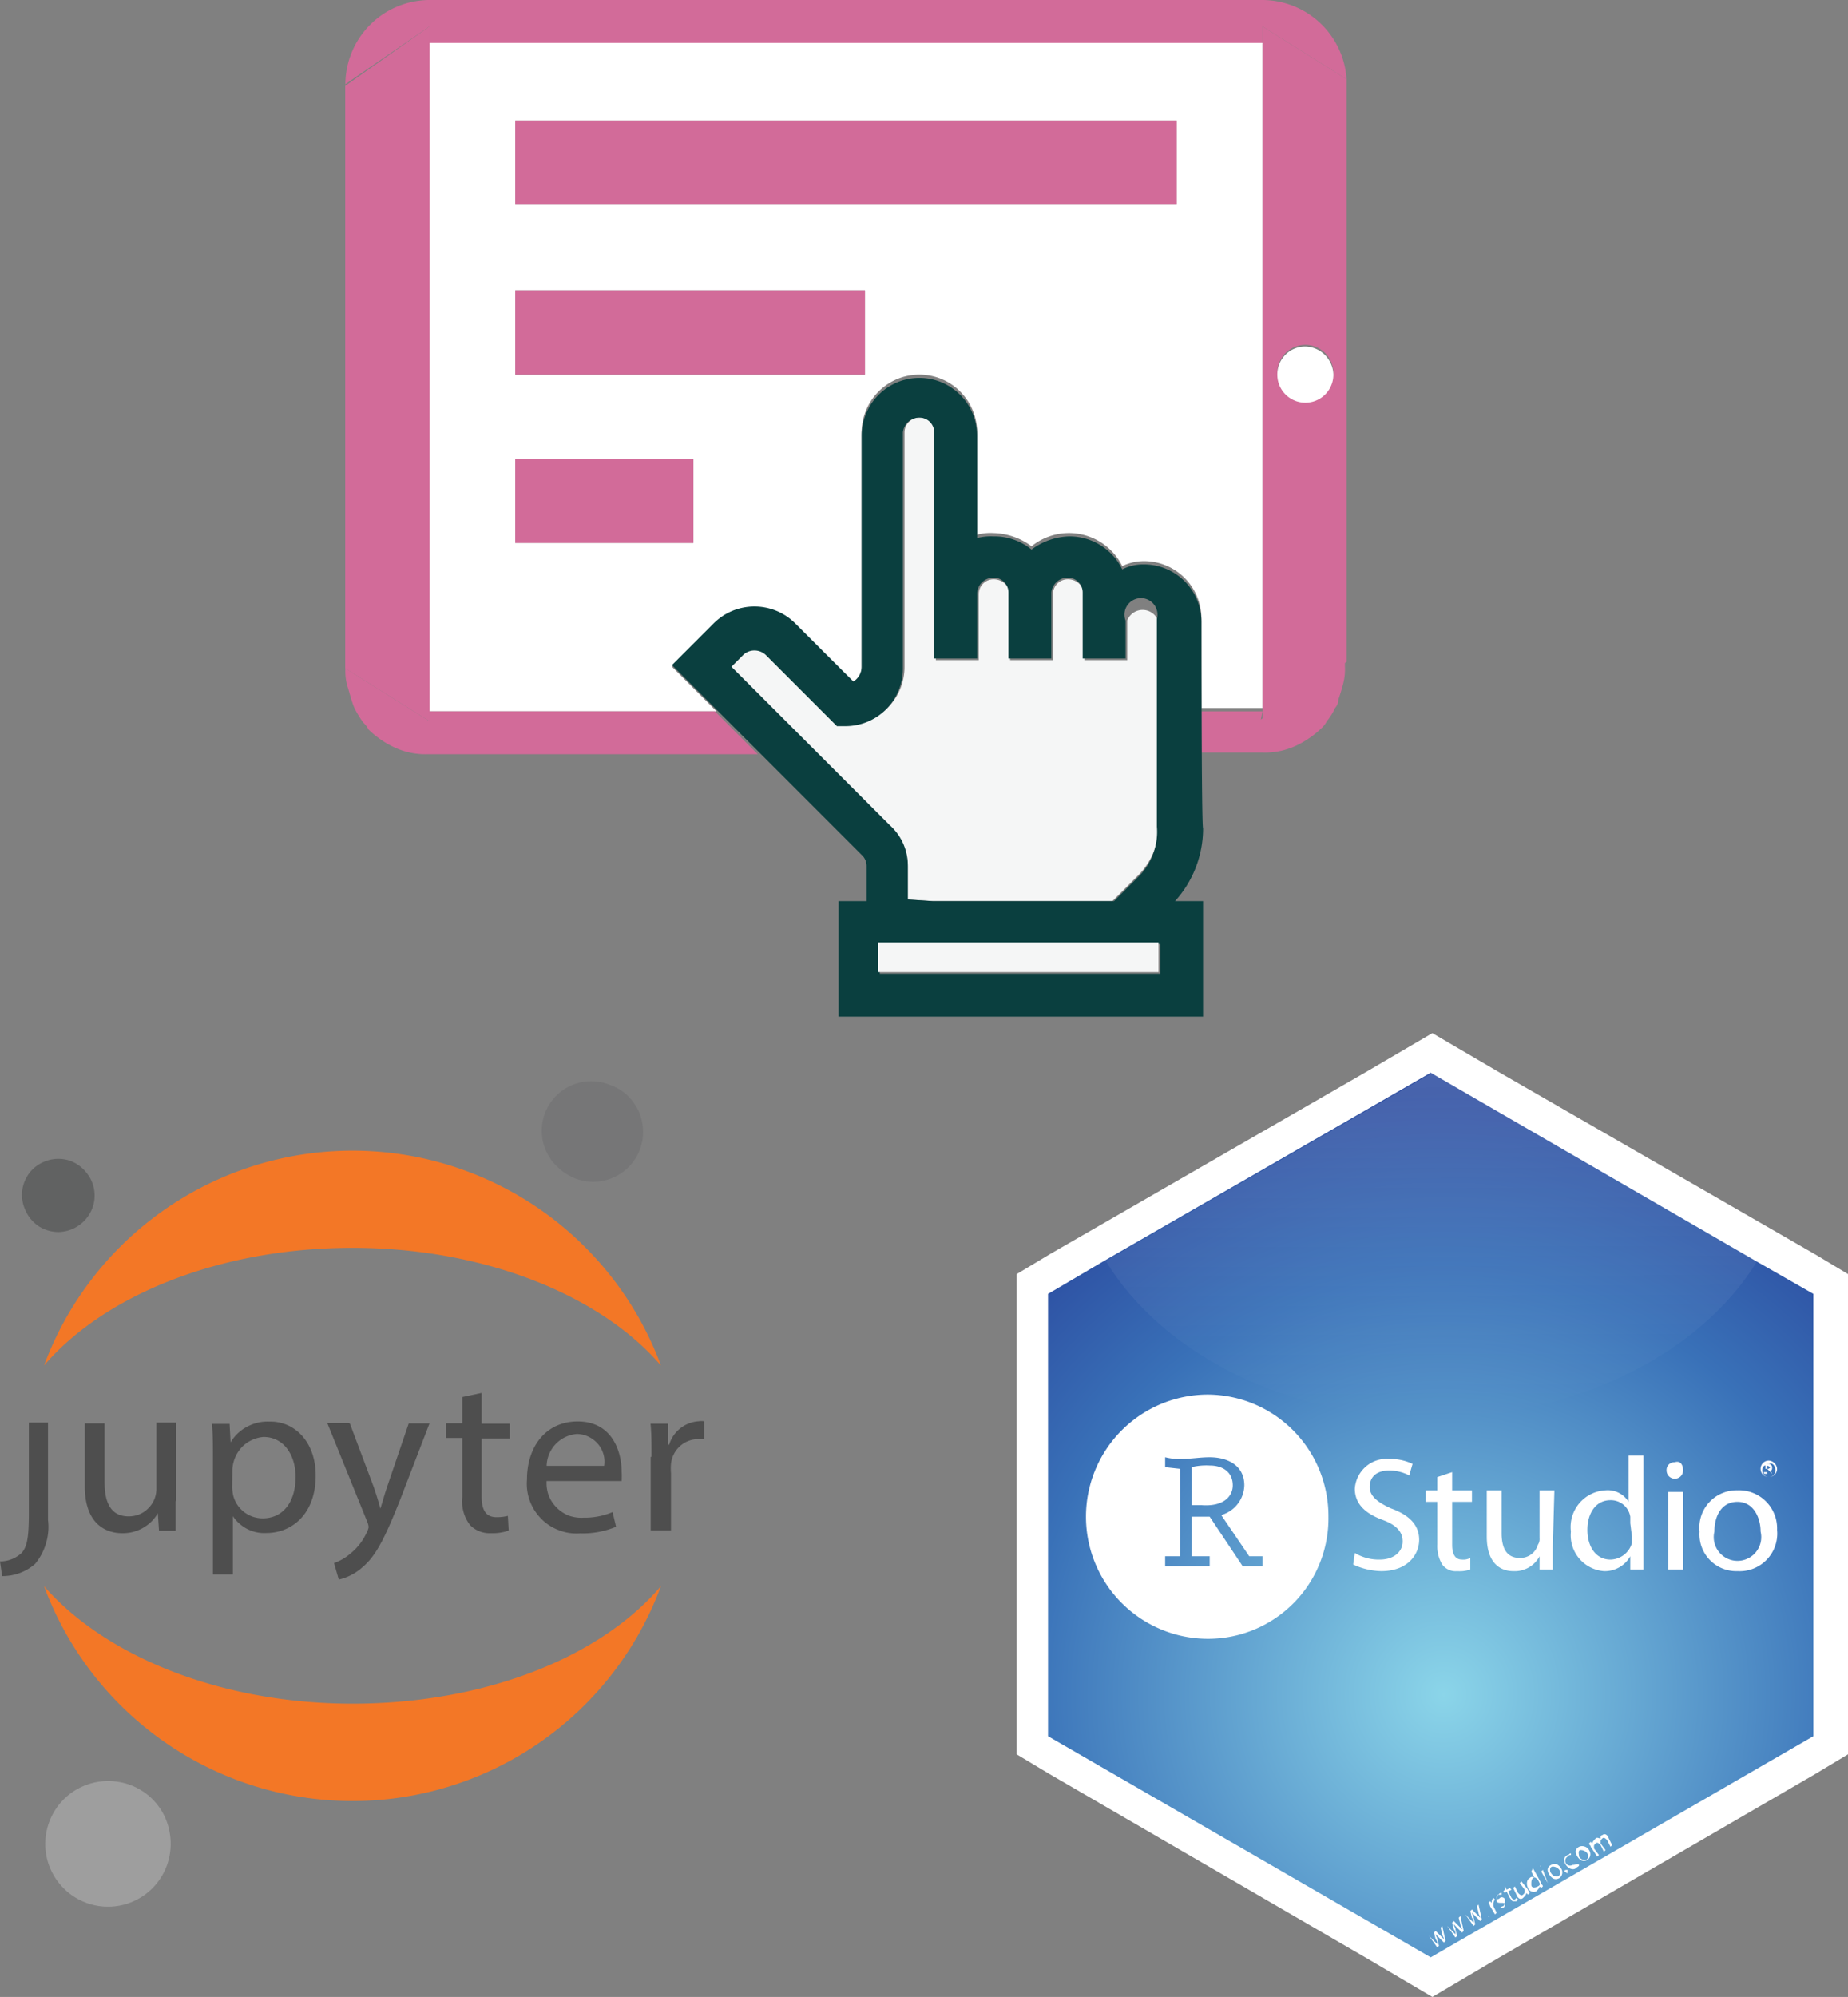 <svg id="Layer_1" data-name="Layer 1" xmlns="http://www.w3.org/2000/svg" xmlns:xlink="http://www.w3.org/1999/xlink" viewBox="0 0 112.04 121"><rect x="0" y="0" width="112.04" height="121" fill="#808080" stroke="none"/><defs><style>.cls-1{fill:#fff;}.cls-2{fill:#d26b99;}.cls-3{fill:#f5f6f6;}.cls-4{fill:#0a3f3f;}.cls-5{fill:url(#radial-gradient);}.cls-6{opacity:0.25;isolation:isolate;fill:url(#linear-gradient);}.cls-7{fill:#e6b359;}.cls-8{fill:#4e4e4e;}.cls-9{fill:#767677;}.cls-10{fill:#f37726;}.cls-11{fill:#9e9e9e;}.cls-12{fill:#616262;}</style><radialGradient id="radial-gradient" cx="97.39" cy="774.15" r="36.46" gradientTransform="translate(0 -667.89)" gradientUnits="userSpaceOnUse"><stop offset="0" stop-color="#8bd5e9"/><stop offset="0.7" stop-color="#3971b8"/><stop offset="1" stop-color="#2c4ca0"/></radialGradient><linearGradient id="linear-gradient" x1="96.59" y1="725.59" x2="96.68" y2="757.42" gradientTransform="translate(0 -667.89)" gradientUnits="userSpaceOnUse"><stop offset="0" stop-color="#fff" stop-opacity="0.83"/><stop offset="0.56" stop-color="#fff" stop-opacity="0.37"/><stop offset="1" stop-color="#fff" stop-opacity="0"/></linearGradient></defs><g id="Layer_2" data-name="Layer 2"><g id="Renku_Black_Magenta" data-name="Renku Black Magenta"><path class="cls-1" d="M35.9,46.7H53.3L50.6,44l2.5-2.5a3.5,3.5,0,0,1,5,0l3.5,3.4a1.05,1.05,0,0,0,.5-.9V29.8a3.5,3.5,0,0,1,7,0V36a3.08,3.08,0,0,1,1-.1,4,4,0,0,1,2.3.8,3.61,3.61,0,0,1,5.5,1.2,3.08,3.08,0,0,1,1.3-.3,3.48,3.48,0,0,1,3.5,3.5v5.4h3.7V6.2H35.9Zm5.2-35.8H81.2V16H41.1Zm0,10.3H62.3v5.1H41.1Zm0,10.2H51.9v5.1H41.1Z" transform="translate(-9.86 -3.6)"/><path class="cls-2" d="M35.9,6.2H86.4v-1l5.1,3.2a5.13,5.13,0,0,0-5.1-4.8H35.9a5.12,5.12,0,0,0-5.1,5.1l5.1-3.5Z" transform="translate(-9.86 -3.6)"/><path class="cls-2" d="M35.9,46.7v.6l-5.1-3.2a3.4,3.4,0,0,0,.1,1c.1.3.2.7.3,1s.1.3.2.5a5.58,5.58,0,0,0,.5.8,1.38,1.38,0,0,1,.3.4,5.72,5.72,0,0,0,1.6,1.1,4.48,4.48,0,0,0,2,.4h20l-2.6-2.6Z" transform="translate(-9.86 -3.6)"/><path class="cls-2" d="M86.4,46.7H82.7v2.5h3.7a4.48,4.48,0,0,0,2-.4A5.72,5.72,0,0,0,90,47.7a1.38,1.38,0,0,0,.3-.4,3.51,3.51,0,0,0,.5-.8A.76.76,0,0,0,91,46c.1-.3.2-.6.3-1a3.4,3.4,0,0,0,.1-1v-.4l-5.1,3.6Z" transform="translate(-9.86 -3.6)"/><polygon class="cls-2" points="26.04 43.1 26.04 2.6 26.04 1.6 20.93 5.2 20.93 40.5 26.04 43.7 26.04 43.1"/><path class="cls-2" d="M91.5,8.4,86.4,5.2V47.3l5.1-3.6V8.4ZM89,27.9a1.69,1.69,0,0,1-1.7-1.7,1.7,1.7,0,0,1,3.4,0A1.75,1.75,0,0,1,89,27.9Z" transform="translate(-9.86 -3.6)"/><rect class="cls-2" x="31.24" y="7.3" width="40.1" height="5.1"/><rect class="cls-2" x="31.24" y="17.6" width="21.2" height="5.1"/><rect class="cls-2" x="31.24" y="27.8" width="10.8" height="5.1"/><path class="cls-3" d="M80.1,41.3a1,1,0,0,0-1.9-.1v2.4H75.6v-4a1,1,0,0,0-1-.9.9.9,0,0,0-.9.9v4H71.1v-4a1,1,0,0,0-1-.9.9.9,0,0,0-.9.9v4H66.6V29.8a1,1,0,0,0-1-.9.9.9,0,0,0-.9.9V44a3.48,3.48,0,0,1-3.5,3.5h-.5l-4.3-4.3a1,1,0,0,0-1.4,0l-.8.8,9.6,9.6a3.58,3.58,0,0,1,1.1,2.5v2l1.5.1H77.3l1.6-1.6a4.2,4.2,0,0,0,1.2-2.8Z" transform="translate(-9.86 -3.6)"/><path class="cls-4" d="M82.7,41.3a3.48,3.48,0,0,0-3.5-3.5,2.77,2.77,0,0,0-1.3.3,3.56,3.56,0,0,0-3.2-2,4,4,0,0,0-2.3.8,3.57,3.57,0,0,0-2.3-.8,3.4,3.4,0,0,0-1,.1V30a3.5,3.5,0,0,0-7,0h0V44a1.05,1.05,0,0,1-.5.9l-3.5-3.5a3.5,3.5,0,0,0-5,0l-2.5,2.5,2.7,2.7,2.6,2.6,6.2,6.2a.91.91,0,0,1,.3.7v2.1H60.7v7H82.8v-7H81.1a6.56,6.56,0,0,0,1.7-4.4C82.7,53.7,82.7,41.3,82.7,41.3ZM79,56.6l-1.6,1.6h-11l-1.5-.1v-2a3.25,3.25,0,0,0-1.1-2.5L54.2,44l.7-.7a1,1,0,0,1,1.4,0l4.3,4.3h.5a3.48,3.48,0,0,0,3.5-3.5V29.8a1,1,0,0,1,1-.9.9.9,0,0,1,.9.9V43.5h2.6v-4a1,1,0,0,1,1-.9.9.9,0,0,1,.9.9v4h2.6v-4a1,1,0,0,1,1-.9.9.9,0,0,1,.9.9v4h2.6V41.2a1,1,0,1,1,1.9-.1V53.7A3.83,3.83,0,0,1,79,56.6Zm1.2,6h-17V60.8h17Z" transform="translate(-9.86 -3.6)"/><rect class="cls-3" x="53.24" y="57.1" width="17" height="1.8"/><path class="cls-1" d="M89,24.6a1.69,1.69,0,0,0-1.7,1.7,1.7,1.7,0,0,0,3.4,0h0A1.75,1.75,0,0,0,89,24.6Z" transform="translate(-9.86 -3.6)"/></g></g><path class="cls-5" d="M120.3,81.8l-3.6-2.1c-5-3.7-13.8-8.2-20-11.6-7.1,4.1-14.5,8.4-20.2,11.6l-3.5,2v27.4l23.7,13.7,23.7-13.7-.1-27.3Z" transform="translate(-9.86 -3.6)"/><path class="cls-6" d="M96.6,89.5c8.8,0,16.4-3.9,19.8-9.5L96.7,68.6h0L76.9,80C80.3,85.6,87.8,89.5,96.6,89.5Z" transform="translate(-9.86 -3.6)"/><path class="cls-1" d="M121.9,109.9V80.8l-2-1.2-19.1-11-4.1-2.4-4.1,2.4-19.1,11-2,1.2v29.1l2,1.2,19.3,11.2,3.9,2.3,3.9-2.3,19.3-11.2Zm-48.5-1.1V82l3.4-2L96.6,68.6h0L116.3,80l3.5,2v26.8L96.6,122.2Z" transform="translate(-9.86 -3.6)"/><path class="cls-7" d="M83.9,109.6Z" transform="translate(-9.86 -3.6)"/><path class="cls-1" d="M92,97.7a2.82,2.82,0,0,0,1.5.4c.9,0,1.4-.5,1.4-1.1s-.4-1-1.2-1.3c-1.1-.4-1.7-1-1.7-1.9A1.94,1.94,0,0,1,94.1,92a3.21,3.21,0,0,1,1.4.3l-.2.7a2.66,2.66,0,0,0-1.2-.3c-.9,0-1.2.5-1.2,1s.4.9,1.3,1.3c1.1.4,1.7,1,1.7,1.9s-.7,1.9-2.3,1.9a4.26,4.26,0,0,1-1.7-.4Z" transform="translate(-9.86 -3.6)"/><path class="cls-1" d="M97.9,92.8v1.1h1.2v.7H97.9v2.6q0,.9.6.9A.9.9,0,0,0,99,98v.7a2,2,0,0,1-.8.1,1,1,0,0,1-.9-.4,2.13,2.13,0,0,1-.3-1.2V94.6h-.7v-.7H97v-.8Z" transform="translate(-9.86 -3.6)"/><path class="cls-1" d="M104,97.4v1.3h-.8v-.8h0a1.7,1.7,0,0,1-1.6.9c-.7,0-1.6-.4-1.6-2.1V93.9h.9v2.6c0,.9.3,1.5,1.1,1.5a1.11,1.11,0,0,0,1.1-.8.6.6,0,0,0,.1-.4V93.9h.9l-.1,3.5Z" transform="translate(-9.86 -3.6)"/><path class="cls-1" d="M109.5,91.8v6.9h-.8v-.8h0a1.77,1.77,0,0,1-1.6.9,2.18,2.18,0,0,1-2-2.4,2.23,2.23,0,0,1,2.1-2.5,1.49,1.49,0,0,1,1.4.7h0V91.8Zm-.8,4.1v-.4a1.19,1.19,0,0,0-1.2-1c-.9,0-1.4.8-1.4,1.8s.5,1.8,1.4,1.8a1.38,1.38,0,0,0,1.3-1v-.4l-.1-.8Z" transform="translate(-9.86 -3.6)"/><path class="cls-1" d="M111.9,92.7a.5.5,0,1,1-1,0h0a.47.47,0,0,1,.5-.5h0c.3-.1.5.1.5.5Zm-.9,6V94h.9v4.7Z" transform="translate(-9.86 -3.6)"/><path class="cls-1" d="M117.6,96.3a2.28,2.28,0,0,1-2.4,2.5,2.23,2.23,0,0,1-2.3-2.4,2.26,2.26,0,0,1,2.3-2.5A2.31,2.31,0,0,1,117.6,96.3Zm-3.8.1a1.44,1.44,0,1,0,2.8,0c0-.8-.4-1.8-1.4-1.8s-1.4.9-1.4,1.8Z" transform="translate(-9.86 -3.6)"/><path class="cls-1" d="M83.1,88.1a7.4,7.4,0,1,0,0,14.8,7.3,7.3,0,0,0,7.3-7.4h0A7.36,7.36,0,0,0,83.1,88.1Zm3.3,10.4H85.2l-2-3H82.1v2.4h1.1v.6H80.5v-.6h.9V92.6l-.9-.1v-.6a3.4,3.4,0,0,0,1,.1c.6,0,1.1-.1,1.7-.1,1.1,0,2.1.5,2.1,1.7a1.92,1.92,0,0,1-1.4,1.8l1.7,2.5h.8v.6Z" transform="translate(-9.86 -3.6)"/><path class="cls-1" d="M84.6,93.6c0-.8-.6-1.2-1.4-1.2a3.75,3.75,0,0,0-1.1.1v2.3h.6C84,94.9,84.6,94.3,84.6,93.6Z" transform="translate(-9.86 -3.6)"/><path class="cls-1" d="M117.1,92.1a.5.5,0,1,0,.5.5h0A.54.54,0,0,0,117.1,92.1Zm.4.6a.4.4,0,1,1-.4-.4h0C117.3,92.2,117.5,92.4,117.5,92.7Z" transform="translate(-9.86 -3.6)"/><path class="cls-1" d="M117.3,92.9l-.1-.2c.1,0,.1-.1.1-.2a.22.22,0,0,0-.2-.2h-.3v.1h.1v.4h-.1v.1h.2v-.1h-.1v-.2h.1l.3.3Zm-.1-.4h0c-.1.1-.1.1-.2.1h0v-.2l.2.1Z" transform="translate(-9.86 -3.6)"/><path class="cls-1" d="M96.5,120.9l.3.3.2.2h0a.37.37,0,0,0-.1-.3l-.1-.4.1-.1.3.3.2.2h0c0-.1-.1-.2-.1-.3l-.1-.4.1-.1.2.9-.1.1-.3-.3-.2-.2h0c0,.1.1.2.1.3l.1.4-.1.1-.5-.7Z" transform="translate(-9.86 -3.6)"/><path class="cls-1" d="M97.6,120.3l.3.3.2.2h0a.37.37,0,0,0-.1-.3l-.1-.4.1-.1.3.3.2.2h0c0-.1-.1-.2-.1-.3l-.1-.4.1-.1.2.9-.1.1-.3-.3-.2-.2h0c0,.1.1.2.1.3l.1.4-.1.1-.5-.7Z" transform="translate(-9.86 -3.6)"/><path class="cls-1" d="M98.7,119.6l.3.3.2.2h0a.37.37,0,0,0-.1-.3l-.1-.4.1-.1.3.3.2.2h0c0-.1-.1-.2-.1-.3l-.1-.4.1-.1.2.9-.1.1-.3-.3-.2-.2h0c0,.1.1.2.1.3l.1.4-.1.1-.5-.7Z" transform="translate(-9.86 -3.6)"/><path class="cls-1" d="M100.1,119.7h0c.1.1,0,.1,0,0Z" transform="translate(-9.86 -3.6)"/><path class="cls-1" d="M100.2,119.1a.35.35,0,0,0-.1-.2l.1-.1.1.1h0a.37.37,0,0,1,.1-.3h0l.1.1h0a.37.37,0,0,0-.1.3v.1l.2.4-.1.1Z" transform="translate(-9.86 -3.6)"/><path class="cls-1" d="M100.8,119.2h.2c.1-.1.1-.1.1-.2s-.1-.1-.2-.1-.3,0-.3-.1,0-.3.1-.4.1-.1.2-.1v.1h-.2c-.1,0-.1.1-.1.2h0c0,.1.1.1.2,0s.3,0,.3.1,0,.3-.1.4a.35.35,0,0,0-.2.1Z" transform="translate(-9.86 -3.6)"/><path class="cls-1" d="M101.1,117.9l.1.2.2-.1.1.1-.2.1.2.4c.1.1.1.1.2.1l.1-.1.1.1-.1.1h-.2c-.1,0-.1-.1-.2-.2l-.2-.4-.1.1-.1-.1.1-.1v-.2Z" transform="translate(-9.86 -3.6)"/><path class="cls-1" d="M102.5,118.1c0,.1.1.1.1.2l-.1.1-.1-.1h0c0,.1-.1.2-.2.3s-.3.1-.4-.2l-.2-.4.1-.1.2.4c.1.1.2.2.3.1s.1-.1.1-.2v-.1l-.3-.4.1-.1Z" transform="translate(-9.86 -3.6)"/><path class="cls-1" d="M102.8,116.8l.5.9c0,.1.1.1.1.2l-.1.1-.1-.1h0c0,.1-.1.2-.2.3a.37.37,0,0,1-.5-.2c-.1-.2-.1-.5.1-.6a.19.19,0,0,1,.3,0h0l-.2-.4Zm.3.7h0c-.1-.1-.2-.2-.3-.1s-.1.2-.1.4.2.2.4.1.1-.2,0-.4Z" transform="translate(-9.86 -3.6)"/><path class="cls-1" d="M103.3,116.7h0c-.1-.1-.1,0,0,0Zm.4,1-.4-.7.1-.1.3.8Z" transform="translate(-9.86 -3.6)"/><path class="cls-1" d="M104.5,116.8a.43.43,0,0,1-.1.6c-.2.1-.4.1-.6-.2s-.1-.5.1-.6S104.3,116.5,104.5,116.8Zm-.6.3a.4.4,0,0,0,.4.2c.1,0,.2-.2.1-.4a.52.52,0,0,0-.4-.2c-.2,0-.2.3-.1.4Z" transform="translate(-9.86 -3.6)"/><path class="cls-1" d="M104.7,117h0c0-.1.1-.1.2-.1v.2c-.1,0-.1-.1-.2-.1Z" transform="translate(-9.86 -3.6)"/><path class="cls-1" d="M105.6,116.6c0,.1-.1.1-.2.2s-.4.1-.6-.2-.1-.5.1-.6h0c.1,0,.1-.1.2-.1v.1c-.1,0-.1,0-.2.1a.29.29,0,1,0,.3.5c.2,0,.3-.1.4,0Z" transform="translate(-9.86 -3.6)"/><path class="cls-1" d="M106.2,115.7a.43.43,0,0,1-.1.6c-.2.1-.4.1-.6-.2s-.1-.5.1-.6S106.1,115.5,106.2,115.7Zm-.6.4a.4.4,0,0,0,.4.2c.1,0,.2-.2.1-.4a.52.52,0,0,0-.4-.2C105.5,115.7,105.6,116,105.6,116.1Z" transform="translate(-9.86 -3.6)"/><path class="cls-1" d="M106.3,115.5c0-.1-.1-.1-.1-.2l.1-.1.1.1h0c0-.1.1-.2.2-.3s.2,0,.3,0h0v-.1a.1.1,0,0,1,.1-.1c.1-.1.3-.1.4.2l.2.4-.1.1-.2-.4c-.1-.1-.2-.2-.3-.1s-.1.1-.1.2v.1l.3.4-.1.1-.2-.4c-.1-.1-.2-.2-.3-.1s-.1.1-.1.2v.1l.3.4-.1.1Z" transform="translate(-9.86 -3.6)"/><g id="Canvas"><g id="Group"><g id="Group-2" data-name="Group"><g id="Group-3" data-name="Group"><g id="g"><g id="path"><g id="path9_fill" data-name="path9 fill"><path id="path0_fill" data-name="path0 fill" class="cls-8" d="M11.61,95.27c0,1.56-.12,2.07-.45,2.44a1.94,1.94,0,0,1-1.3.5l.13.89a3,3,0,0,0,2-.74,3.5,3.5,0,0,0,.66-1.25,3.41,3.41,0,0,0,.12-1.42V89.8H11.61v5.47Z" transform="translate(-9.86 -3.6)"/></g></g><g id="path-2" data-name="path"><g id="path10_fill" data-name="path10 fill"><path id="path1_fill" data-name="path1 fill" class="cls-8" d="M20.51,94.57c0,.67,0,1.26,0,1.78H19.5l-.07-1.06a2.41,2.41,0,0,1-.92.9,2.46,2.46,0,0,1-1.24.31c-1,0-2.27-.56-2.27-2.85v-3.8h1.2v3.56c0,1.24.38,2.07,1.46,2.07a1.73,1.73,0,0,0,.64-.12,1.62,1.62,0,0,0,.55-.37,1.63,1.63,0,0,0,.49-1.19v-4h1.19v4.73Z" transform="translate(-9.86 -3.6)"/></g></g><g id="path-3" data-name="path"><g id="path11_fill" data-name="path11 fill"><path id="path2_fill" data-name="path2 fill" class="cls-8" d="M22.77,92c0-.83,0-1.5-.06-2.12h1.07L23.84,91a2.51,2.51,0,0,1,1-.95,2.6,2.6,0,0,1,1.34-.31C27.75,89.7,29,91,29,93c0,2.34-1.44,3.49-3,3.49a2.26,2.26,0,0,1-1.14-.24,2.36,2.36,0,0,1-.88-.78h0V99H22.77V92Zm1.17,1.74a2.63,2.63,0,0,0,.06.48,1.84,1.84,0,0,0,1.78,1.38c1.25,0,2-1,2-2.51,0-1.3-.69-2.42-1.95-2.42a2.07,2.07,0,0,0-1.31.62,2.14,2.14,0,0,0-.57,1.33Z" transform="translate(-9.86 -3.6)"/></g></g><g id="path-4" data-name="path"><g id="path12_fill" data-name="path12 fill"><path id="path3_fill" data-name="path3 fill" class="cls-8" d="M31.07,89.85l1.44,3.83c.15.43.31.95.41,1.33.13-.39.26-.89.42-1.35l1.3-3.81H35.9l-1.78,4.62c-.89,2.23-1.44,3.38-2.26,4.07a3.22,3.22,0,0,1-1.46.77l-.29-1a3,3,0,0,0,1-.58,3.5,3.5,0,0,0,1-1.31,1,1,0,0,0,.1-.29,1.09,1.09,0,0,0-.08-.31l-2.43-6h1.3Z" transform="translate(-9.86 -3.6)"/></g></g><g id="path-5" data-name="path"><g id="path13_fill" data-name="path13 fill"><path id="path4_fill" data-name="path4 fill" class="cls-8" d="M39.06,88v1.87h1.71v.89H39.06v3.51c0,.8.24,1.26.9,1.26a2.71,2.71,0,0,0,.69-.08l.05.89a2.94,2.94,0,0,1-1.06.16,1.71,1.71,0,0,1-.7-.11,1.64,1.64,0,0,1-.59-.39,2.37,2.37,0,0,1-.46-1.69V90.73h-1v-.89h1V88.25Z" transform="translate(-9.86 -3.6)"/></g></g><g id="path-6" data-name="path"><g id="path14_fill" data-name="path14 fill"><path id="path5_fill" data-name="path5 fill" class="cls-8" d="M43,93.31a2.26,2.26,0,0,0,.12.89,2.18,2.18,0,0,0,1.24,1.24,2.26,2.26,0,0,0,.89.12A4.31,4.31,0,0,0,47,95.22l.21.89a5.25,5.25,0,0,1-2.18.4,2.94,2.94,0,0,1-1.28-.19,2.9,2.9,0,0,1-1.09-.71,3,3,0,0,1-.85-2.37c0-2,1.16-3.51,3.07-3.51,2.13,0,2.67,1.87,2.67,3.06a5,5,0,0,1,0,.55H43Zm3.49-.89a1.6,1.6,0,0,0-.05-.72,1.64,1.64,0,0,0-.34-.62,1.72,1.72,0,0,0-.57-.43,1.66,1.66,0,0,0-.69-.16,2,2,0,0,0-1.29.61A2,2,0,0,0,43,92.42Z" transform="translate(-9.86 -3.6)"/></g></g><g id="path-7" data-name="path"><g id="path15_fill" data-name="path15 fill"><path id="path6_fill" data-name="path6 fill" class="cls-8" d="M49.36,91.87c0-.77,0-1.42-.06-2h1.07v1.27h.06a2,2,0,0,1,1.78-1.42,1,1,0,0,1,.34,0V90.8h-.41a1.67,1.67,0,0,0-1.6,1.51,3.53,3.53,0,0,0,0,.56v3.46H49.31V91.88Z" transform="translate(-9.86 -3.6)"/></g></g></g></g><g id="g-2" data-name="g"><g id="path-8" data-name="path"><g id="path16_fill" data-name="path16 fill"><path id="path7_fill" data-name="path7 fill" class="cls-9" d="M48.84,72a3,3,0,0,1-1.71,2.91,3,3,0,0,1-1.73.27,3.09,3.09,0,0,1-1.6-.75,3,3,0,0,1,3.05-5.09,3,3,0,0,1,1,.59,3.21,3.21,0,0,1,.7.94A3,3,0,0,1,48.84,72Z" transform="translate(-9.86 -3.6)"/></g></g><g id="path-9" data-name="path"><g id="path17_fill" data-name="path17 fill"><path id="path8_fill" data-name="path8 fill" class="cls-10" d="M31.23,106.83c-8,0-15-2.88-18.7-7.12a19.94,19.94,0,0,0,37.4,0C46.29,104,39.28,106.83,31.23,106.83Z" transform="translate(-9.86 -3.6)"/></g></g><g id="path-10" data-name="path"><g id="path18_fill" data-name="path18 fill"><path id="path9_fill-2" data-name="path9 fill" class="cls-10" d="M31.23,79.21c8,0,15.06,2.88,18.7,7.13a19.94,19.94,0,0,0-37.4,0C16.18,82.08,23.18,79.21,31.23,79.21Z" transform="translate(-9.86 -3.6)"/></g></g><g id="path-11" data-name="path"><g id="path19_fill" data-name="path19 fill"><path id="path10_fill-2" data-name="path10 fill" class="cls-11" d="M20.2,115.09a3.8,3.8,0,0,1-6.33,3.07,3.83,3.83,0,0,1-1.15-1.9,3.82,3.82,0,0,1,1.43-4,3.84,3.84,0,0,1,2.09-.74,4,4,0,0,1,1.45.21,3.88,3.88,0,0,1,1.27.75,3.8,3.8,0,0,1,.88,1.18,3.92,3.92,0,0,1,.36,1.42Z" transform="translate(-9.86 -3.6)"/></g></g><g id="path-12" data-name="path"><g id="path20_fill" data-name="path20 fill"><path id="path11_fill-2" data-name="path11 fill" class="cls-12" d="M13.45,78.25a2.22,2.22,0,0,1-1.23-.34,2.25,2.25,0,0,1-.83-1,2.19,2.19,0,0,1-.17-1.26,2.23,2.23,0,0,1,.56-1.14,2.26,2.26,0,0,1,1.1-.63,2.2,2.2,0,0,1,1.27.07,2.25,2.25,0,0,1,1,.77A2.18,2.18,0,0,1,15,77.54,2.24,2.24,0,0,1,13.45,78.25Z" transform="translate(-9.86 -3.6)"/></g></g></g></g></g></g></svg>
